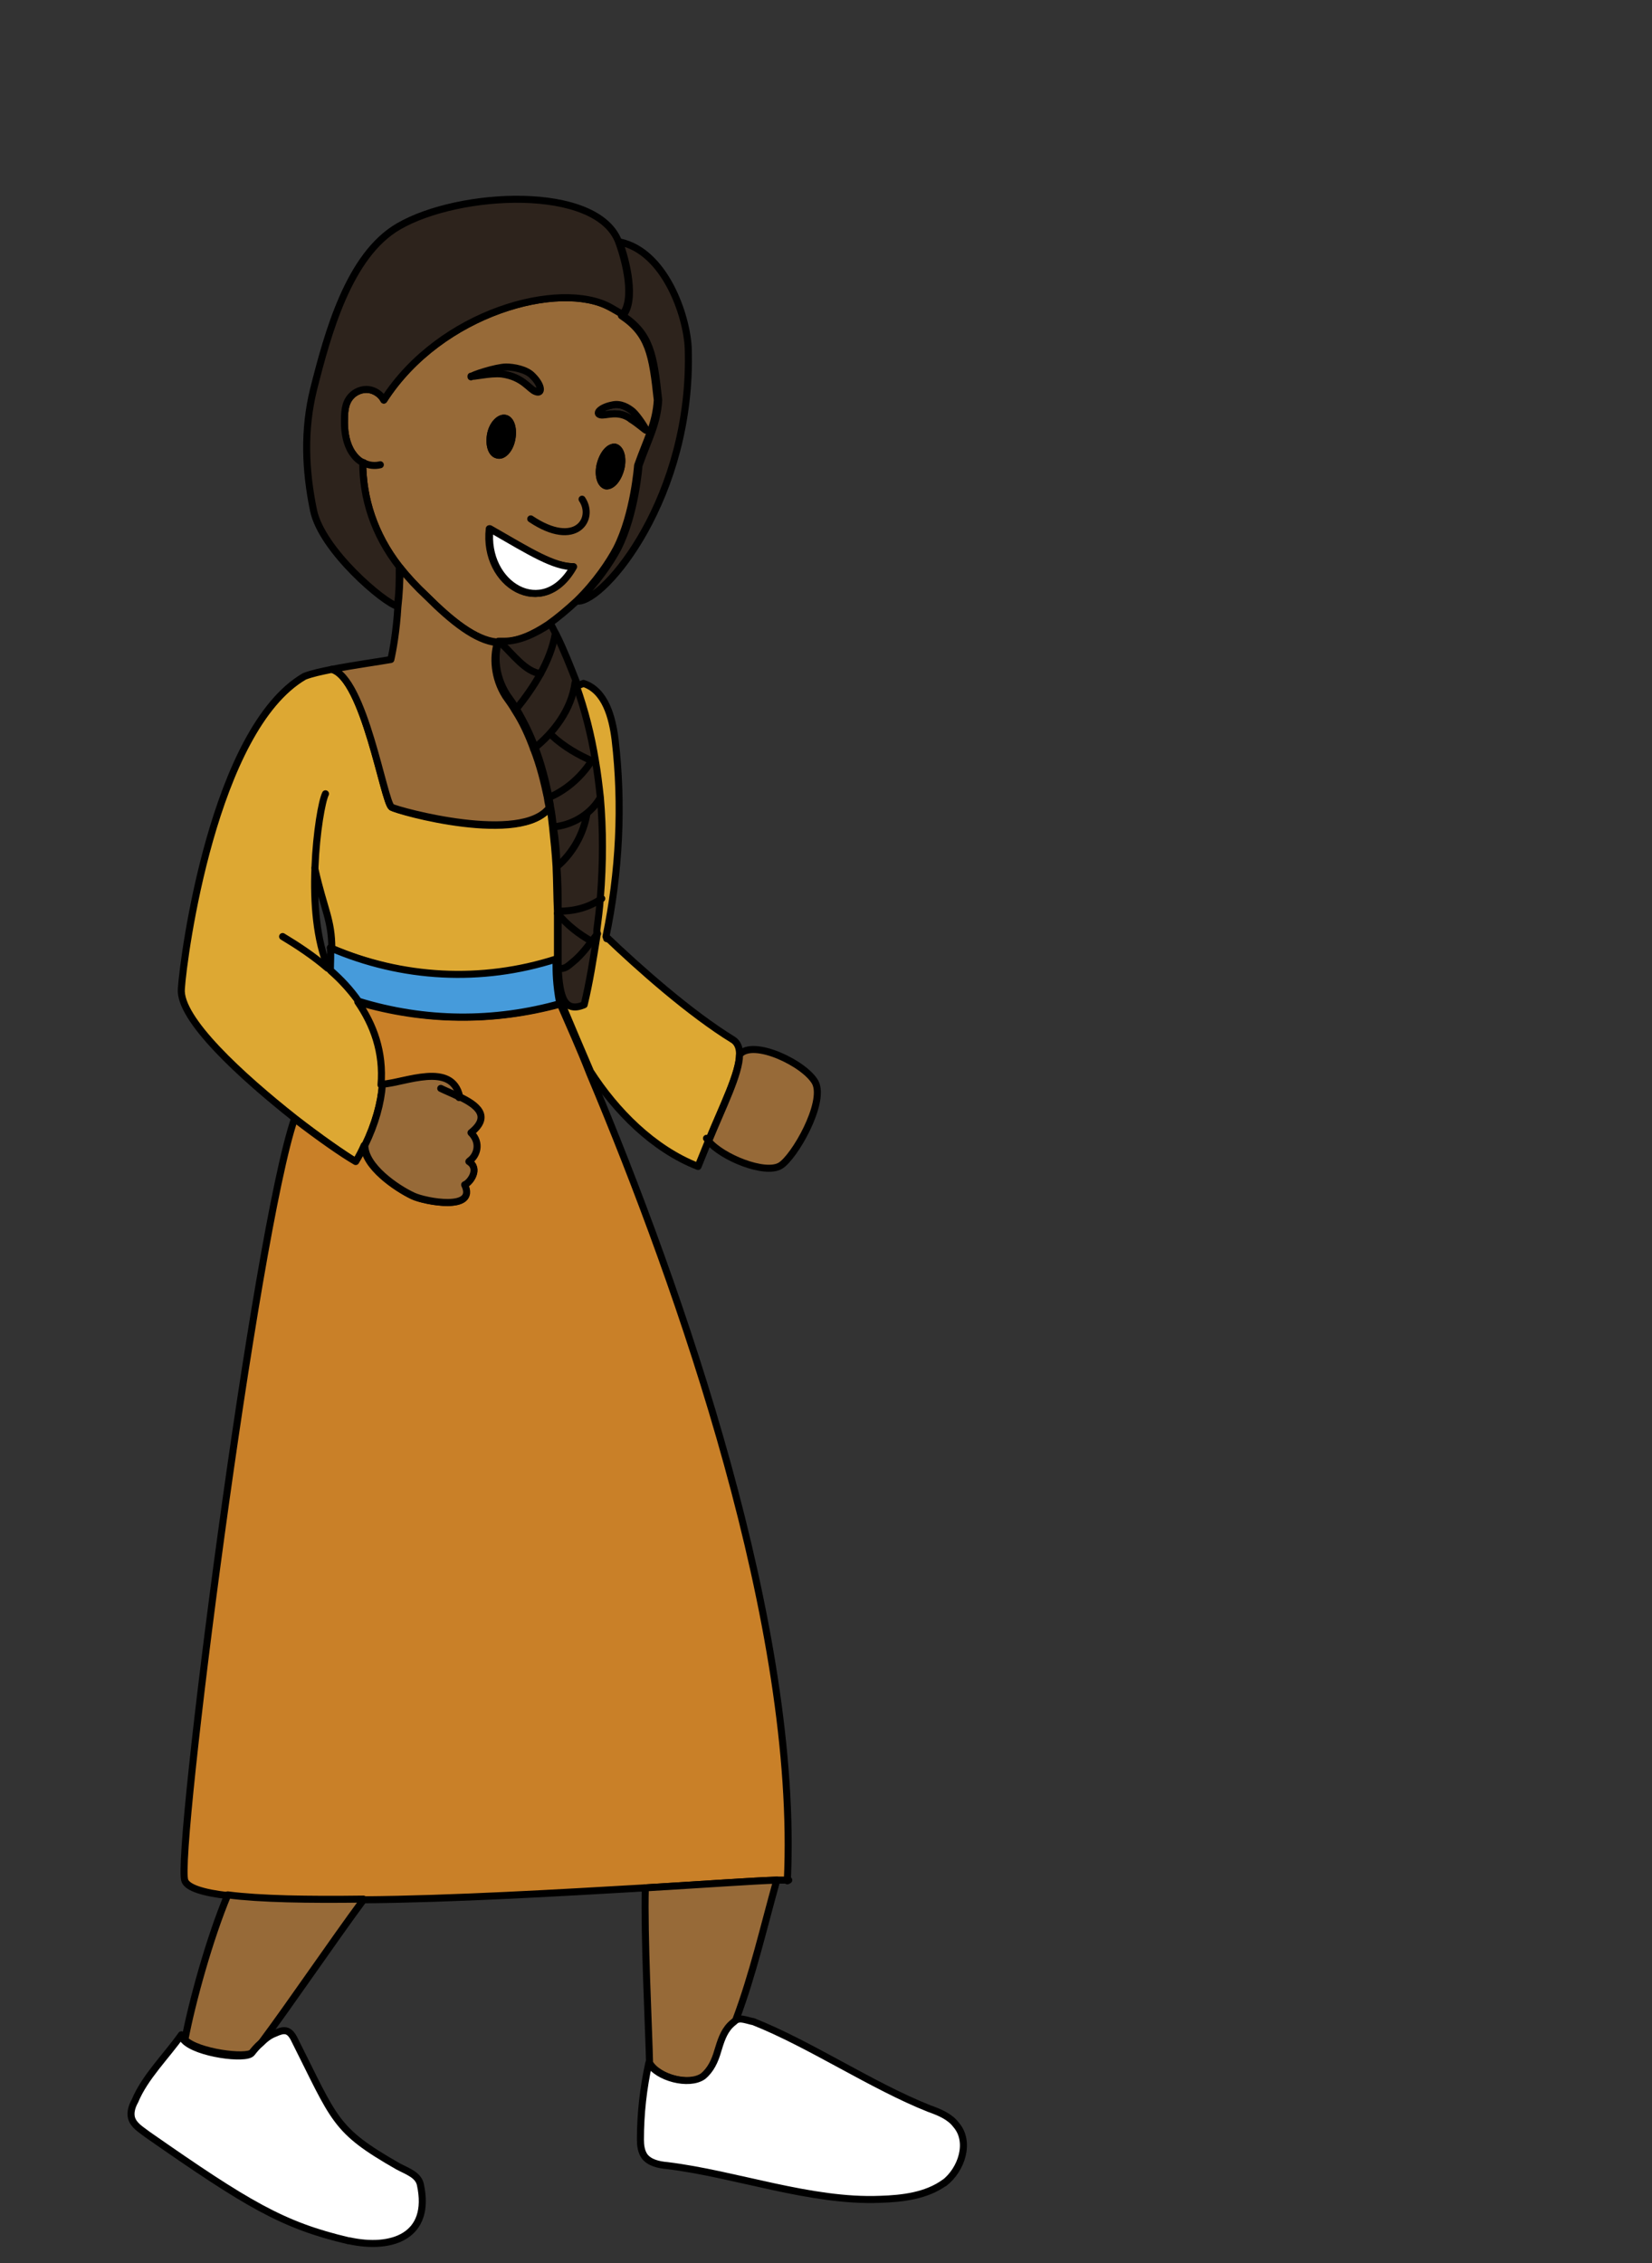 <?xml version="1.0" encoding="UTF-8"?><svg id="usa" xmlns="http://www.w3.org/2000/svg" width="235" height="321.9" viewBox="0 0 235 321.9"><rect x="0" y="0" width="235" height="321.9" fill="#333333" stroke="none"/><defs><style>.cls-1{fill:#2d231c;}.cls-1,.cls-2,.cls-3,.cls-4,.cls-5,.cls-6,.cls-7,.cls-8{stroke:#000;stroke-linecap:round;stroke-linejoin:round;}.cls-2{fill:#469bdb;}.cls-3{fill:#c98028;}.cls-4{fill:#976a38;}.cls-5{fill:#dda833;}.cls-6{fill:#fff;}.cls-7{fill:none;}</style></defs><path class="cls-1" d="M91.8,61.1c-.1,0-1.2-1-2.2-1.6-1.8-1.2-3.5-.3-4.2-.5-.8-.2.1-1.1,1.7-1.4,1.2-.3,2.3.4,2.9.9.7.6,2,2.6,1.9,2.7Z"/><path class="cls-1" d="M76.2,55.7c-.9-.3-1.8-2.1-4.8-2.5-1.7-.2-4.3.5-4.4.3-.1-.2,3.6-1.4,5-1.4,1,0,2.9.3,3.8,1.3,1.3,1.3,1.4,2.6.4,2.2Z"/><path class="cls-4" d="M88.7,44.8c-.5-.4-1.2-.8-1.9-1.1-7.1-3.9-24.1.6-32.2,13.2-.4-.8-1.3-1.4-2.2-1.5-.9-.1-1.9.3-2.5,1-.9,1-.9,2.4-.9,3.7,0,1.5.3,3.1,1.1,4.3.4.6.9,1.1,1.5,1.4,0,5,1.6,10.2,5.2,14.8,1.1,1.4,2.4,2.8,3.8,4.1,3.6,3.6,7,6.3,10,6.6.2,0,.4,0,.6,0h0c0,0,.1,0,.2,0,2.2,0,4.5-1.1,6.6-2.5,1.4-1,2.7-2.1,4-3.3h0c2.7-2.6,4.7-5.6,5.7-7.5,2.5-4.9,3-11.8,3-11.8,1.3-3.7,2.6-5.9,2.8-9.3-.7-6.5-1.2-9.4-5.1-12ZM67,53.6c-.1-.2,3.6-1.4,5-1.4,1,0,2.9.3,3.8,1.3,1.3,1.3,1.4,2.6.4,2.2-.9-.3-1.8-2.1-4.8-2.5-1.7-.2-4.3.5-4.4.3ZM72.8,62.5c-.3,1.5-1.3,2.5-2.1,2.2-.8-.2-1.2-1.5-.9-3,.3-1.4,1.3-2.4,2.1-2.2.8.2,1.2,1.5.9,3ZM69.6,75.2c5.9,3.4,9.1,5.4,11.9,5.4-4.3,7.7-12.8,2.6-11.9-5.4ZM88.3,66.7c-.4,1.5-1.3,2.5-2.1,2.4-.8-.2-1.2-1.6-.8-3.1.4-1.5,1.3-2.5,2.1-2.4.8.2,1.2,1.6.8,3.1ZM89.6,59.5c-1.8-1.2-3.5-.3-4.2-.5-.8-.2.1-1.1,1.7-1.4,1.2-.3,2.3.4,2.9.9.7.6,2,2.6,1.9,2.7-.1,0-1.2-1-2.2-1.6Z"/><path class="cls-6" d="M81.6,80.6c-4.3,7.7-12.8,2.6-11.9-5.4,5.9,3.4,9.1,5.4,11.9,5.4Z"/><path class="cls-5" d="M44.8,123.5c-.2,4.8.2,10.2,1.9,14.2.1.1.3.2.4.4,1.5,1.3,2.8,2.8,4,4.4,2.3,3.2,3.7,7.1,3.3,11.8-.2,2.6-1,5.5-2.5,8.7-.4.8-.8,1.5-1.2,2.3-1.9-1.2-5.1-3.4-8.7-6.2-7.6-6-16.6-14.2-16.2-18.5.3-4.7,4.6-36.9,17.5-44.4,1-.4,2.4-.7,3.9-1,4.6,1.2,7.4,18.8,8.5,19.6.9.6,18.6,5.5,22.5,0h0c.2.9.3,1.9.4,2.8.2,1.9.4,3.8.5,5.6.1,2.2.1,4.4.2,6.5,0,.1,0,.2,0,.3,0,2.4,0,4.6,0,6.5-10.6,3.4-21.9,2.8-32.1-1.6,0-4.1-1.1-5.5-2.4-11.3Z"/><path class="cls-7" d="M82.8,71c1.9,2.8-.9,7.1-7.3,2.8"/><path class="cls-8" d="M88.3,66.7c-.4,1.5-1.3,2.5-2.1,2.4-.8-.2-1.2-1.6-.8-3.1.4-1.5,1.3-2.5,2.1-2.4.8.2,1.2,1.6.8,3.1Z"/><path class="cls-8" d="M72.8,62.5c-.3,1.5-1.3,2.5-2.1,2.2-.8-.2-1.2-1.5-.9-3,.3-1.4,1.3-2.4,2.1-2.2.8.2,1.2,1.5.9,3Z"/><path class="cls-7" d="M51.7,65.8h0"/><path class="cls-7" d="M51.7,65.8c.7.4,1.6.5,2.4.3"/><path class="cls-3" d="M112.2,267.4c-.3,0-.9,0-1.7,0-3.3.1-10.2.6-18.7,1.1-12.1.7-27.4,1.6-40.1,1.7-7.8,0-14.7,0-19.3-.6-3.5-.4-5.7-1.1-6.1-2.1-1.4-3.3,10-92.1,15.6-108.4h0c3.5,2.7,6.8,5,8.7,6.1.5-.8.9-1.6,1.2-2.3,0,3,4.6,6.1,6.9,7.2,1.7.8,9.2,2.2,7.3-1.6.9-.4,2.3-2.3.6-3.3,1-.6,1.6-2.4.2-4,3.1-2.4.8-4-1.6-5.1-1.1-5.1-7.8-2-11-1.8.4-4.7-1.1-8.6-3.3-11.8,9.4,2.8,19.3,2.9,28.8.3,1.3,3,2.8,6.3,4.2,9.9,13,30.9,29.8,78.8,28.1,114.8Z"/><path class="cls-1" d="M85.5,127.8c-.1,1.5-.3,3.1-.5,4.6,0,.1,0,.2,0,.3,0,.2,0,.4,0,.6-.4,3.1-1,6.4-1.8,9.7-2.8,1.3-3.6-1-3.8-5.4,0-.1,0-.3,0-.4h0c0-.3,0-.6,0-.8,0-1.9,0-4.1,0-6.5,0,0,0-.2,0-.3,0-2,0-4.2-.2-6.5,0-1.8-.2-3.7-.5-5.6-.1-.9-.2-1.9-.4-2.8,0-.4-.2-.9-.2-1.3-.5-2.4-1.1-4.8-2-7.1-.7-1.9-1.6-3.7-2.6-5.4-.4-.7-.9-1.4-1.4-2.1-1.7-2.7-1.8-5.6-1.2-7.4v-.2c.2,0,.4,0,.6,0h0c0,0,.1,0,.2,0,2.2,0,4.5-1.1,6.6-2.5.3.5.5,1,.8,1.5,1.1,2.2,2,4.5,2.9,6.8,0,.2.2.4.2.6,1.2,3.4,2.1,6.9,2.7,10.6.3,1.7.5,3.5.7,5.2.4,4.5.5,9.3,0,14.3Z"/><path class="cls-7" d="M47.1,134.8s0,0-.1,0"/><path class="cls-2" d="M79.8,142.7c-9.5,2.7-19.4,2.6-28.8-.3-1.1-1.6-2.5-3.1-4-4.4,0-1.2.1-2.3,0-3.2,10.2,4.4,21.5,5,32.1,1.6,0,.3,0,.5,0,.8h0c0,.9,0,2.7.5,5.4Z"/><path class="cls-7" d="M46.3,112.9c-.5,1-1.3,5.4-1.5,10.5"/><path class="cls-4" d="M66.7,165.2c1.6,1,.2,3-.6,3.3,1.8,3.8-5.6,2.4-7.3,1.6-2.4-1.1-6.9-4.2-6.9-7.2,1.5-3.1,2.3-6,2.5-8.7,3.2-.2,9.9-3.3,11,1.8,2.3,1.1,4.6,2.7,1.6,5.1,1.5,1.5.8,3.3-.2,4Z"/><path class="cls-7" d="M65.3,156c-1-.5-2-.9-2.6-1.2"/><path class="cls-7" d="M65.3,156.1s0,0,0,0"/><path class="cls-7" d="M46.6,137.7c-2.1-1.8-4.4-3.3-6.4-4.5"/><path class="cls-5" d="M105.2,149.9c0,2.7-2.4,7.4-4.4,12.3-.5,1.2-1,2.5-1.5,3.7-6.4-2.5-11.7-7.9-15.3-13.5-1.5-3.5-2.9-6.8-4.2-9.9-.5-2.8-.5-4.5-.5-5.4,0,.1,0,.3,0,.4.2,4.3,1,6.6,3.8,5.4.8-3.3,1.3-6.6,1.8-9.7,0-.2,0-.4,0-.6,0-.1,0-.2,0-.3.2-1.6.4-3.1.5-4.6.4-5,.4-9.7,0-14.3-.2-1.8-.4-3.5-.7-5.2-.6-3.7-1.5-7.2-2.7-10.6l1-.4c3.1,1,4.1,4.8,4.5,8,1.1,9.3.6,18.9-1.3,28,4.6,4.4,11.9,10.9,18.1,14.7.6.4.9,1.1.9,2Z"/><path class="cls-7" d="M86.3,133.3c0,0,0,.1,0,.2"/><path class="cls-4" d="M51.7,270.2c-4.5,6.1-10.4,14.8-14.5,20.3-.4.5-.9.9-1.3,1.4-.8.9-7.8,0-9.6-1.8,1-5.3,3.5-14.4,6.1-20.6,4.6.6,11.5.7,19.3.6Z"/><line class="cls-7" x1="32.3" y1="269.6" x2="32.3" y2="269.6"/><path class="cls-6" d="M49.6,318.7c-9.4-2.2-14.4-5.2-28.6-15.1-.9-.7-2-1.3-2.3-2.4-.2-.8.1-1.7.5-2.4,1.4-3.4,4.5-6.4,6.6-9.4,0,.3.2.6.4.8,1.8,1.9,8.8,2.8,9.6,1.8.4-.5.8-1,1.3-1.4.6-.6,1.2-1.1,2-1.4,1.3-.6,2-.6,2.7.7,5.9,11.7,5.7,13,14.8,18.2,1.3.7,2.9,1.2,3.2,2.6,1.6,7.4-4.1,9.3-10.1,8Z"/><path class="cls-4" d="M104.8,287.2h0c-.3.3-.5.5-.8.8-1,1-1.4,2.4-1.8,3.7-.4,1.3-1,2.7-2.1,3.6-1.9,1.5-6.5.2-7.7-1.9-.1-4.6-.8-18.4-.6-24.9,8.5-.5,15.4-1,18.7-1.1-1.9,6.8-3.4,13.4-5.8,19.8Z"/><path class="cls-6" d="M134.4,310.4c-2.6,1.9-6,2.3-9.2,2.4-9.9.4-20.5-3.6-30.3-4.8-1.2-.1-2.5-.4-3.2-1.3-.5-.7-.6-1.6-.6-2.4,0-3.6.4-7.3,1.2-10.9,1.2,2.1,5.7,3.3,7.7,1.9,1.1-.9,1.7-2.2,2.1-3.6.4-1.3.8-2.7,1.8-3.7.3-.3.6-.5.8-.7.6-.3,1.1-.1,2.3.2h.1c8.1,3.2,17,9.2,25.1,12.4,1.4.5,2.9,1.1,3.8,2.3,2.1,2.4.8,6.4-1.7,8.3Z"/><path class="cls-4" d="M111,165.8c-2.2,1.3-8.3-1.2-10.2-3.5,2-4.9,4.4-9.6,4.4-12.3,1.9-2.3,9.4,1.3,10.8,4,1.4,2.9-3,10.6-5,11.8Z"/><path class="cls-7" d="M100.8,162.3c-.1-.1-.2-.3-.3-.4"/><path class="cls-1" d="M88.7,44.8h0c-.5-.3-1.2-.7-1.9-1.1-7.1-3.9-24.1.6-32.2,13.2-.4-.8-1.3-1.4-2.2-1.5-.9-.1-1.9.3-2.5,1-.9,1-.9,2.4-.9,3.7,0,1.5.3,3.1,1.1,4.3.4.6.9,1.1,1.5,1.4,0,5,1.6,10.2,5.2,14.8,0,2,0,3.9-.3,5.6-1.8-.4-10.7-7.9-11.9-13.6-1.2-5.8-1.4-11.5,0-17.2,2-7.9,5-19.1,12.1-23.2,8.6-5,28.2-6,31.3,2.2,1,2.7,2.4,8.2.5,10.4Z"/><path class="cls-1" d="M82.2,85.5c2.7-2.6,4.7-5.6,5.7-7.5,2.5-4.9,3-11.8,3-11.8,1.3-3.7,2.6-5.9,2.8-9.3-.7-6.5-1.2-9.4-5.1-12h0c1.9-2.2.5-7.8-.5-10.5,6.5,1.3,9.6,10.5,9.8,15.1.7,21.1-11.9,36.1-15.7,36Z"/><path class="cls-4" d="M78.2,114.8h0c-3.9,5.4-21.6.5-22.5,0-1.1-.8-3.9-18.4-8.5-19.6,3.1-.6,6.7-1.1,8.4-1.4.3-1.3.8-4.1,1-7.5.2-1.7.3-3.6.3-5.6,1.1,1.4,2.4,2.8,3.8,4.1,3.6,3.6,7,6.3,10,6.6v.2c-.5,1.8-.5,4.7,1.2,7.4.5.7,1,1.4,1.4,2.1,1.1,1.7,1.9,3.5,2.6,5.4.9,2.3,1.5,4.7,2,7.1,0,.4.2.9.2,1.3Z"/><path class="cls-7" d="M71.3,91.5c1.6,1.5,3.5,4.1,5.6,4.3"/><path class="cls-7" d="M79,90.1c-.7,4-3.1,7.7-5.6,10.8"/><path class="cls-7" d="M81.8,97.1c-.5,3.8-3,7.1-5.9,9.4"/><path class="cls-7" d="M78.5,104.6c1.7,1.6,3.8,2.8,5.9,3.7"/><path class="cls-7" d="M79.5,137.7c.8.2,1.3-.3,1.9-.8,1.5-1.2,2.4-2.6,3.6-4.1"/><path class="cls-7" d="M77.9,113.5s0,0,0,0c2.5-1,4.7-2.9,6.2-5.2,0,0,.1-.2.2-.2"/><path class="cls-7" d="M79.3,129.9c1.4,1.7,3.1,3,4.9,4"/><path class="cls-7" d="M78.7,117.6c2.6-.2,5.2-1.7,6.6-4"/><path class="cls-7" d="M79.4,129.6c2.3,0,4.3-.5,6.2-1.8"/><path class="cls-7" d="M79.3,123.2c2.2-1.9,3.7-4.6,4.2-7.5"/></svg>